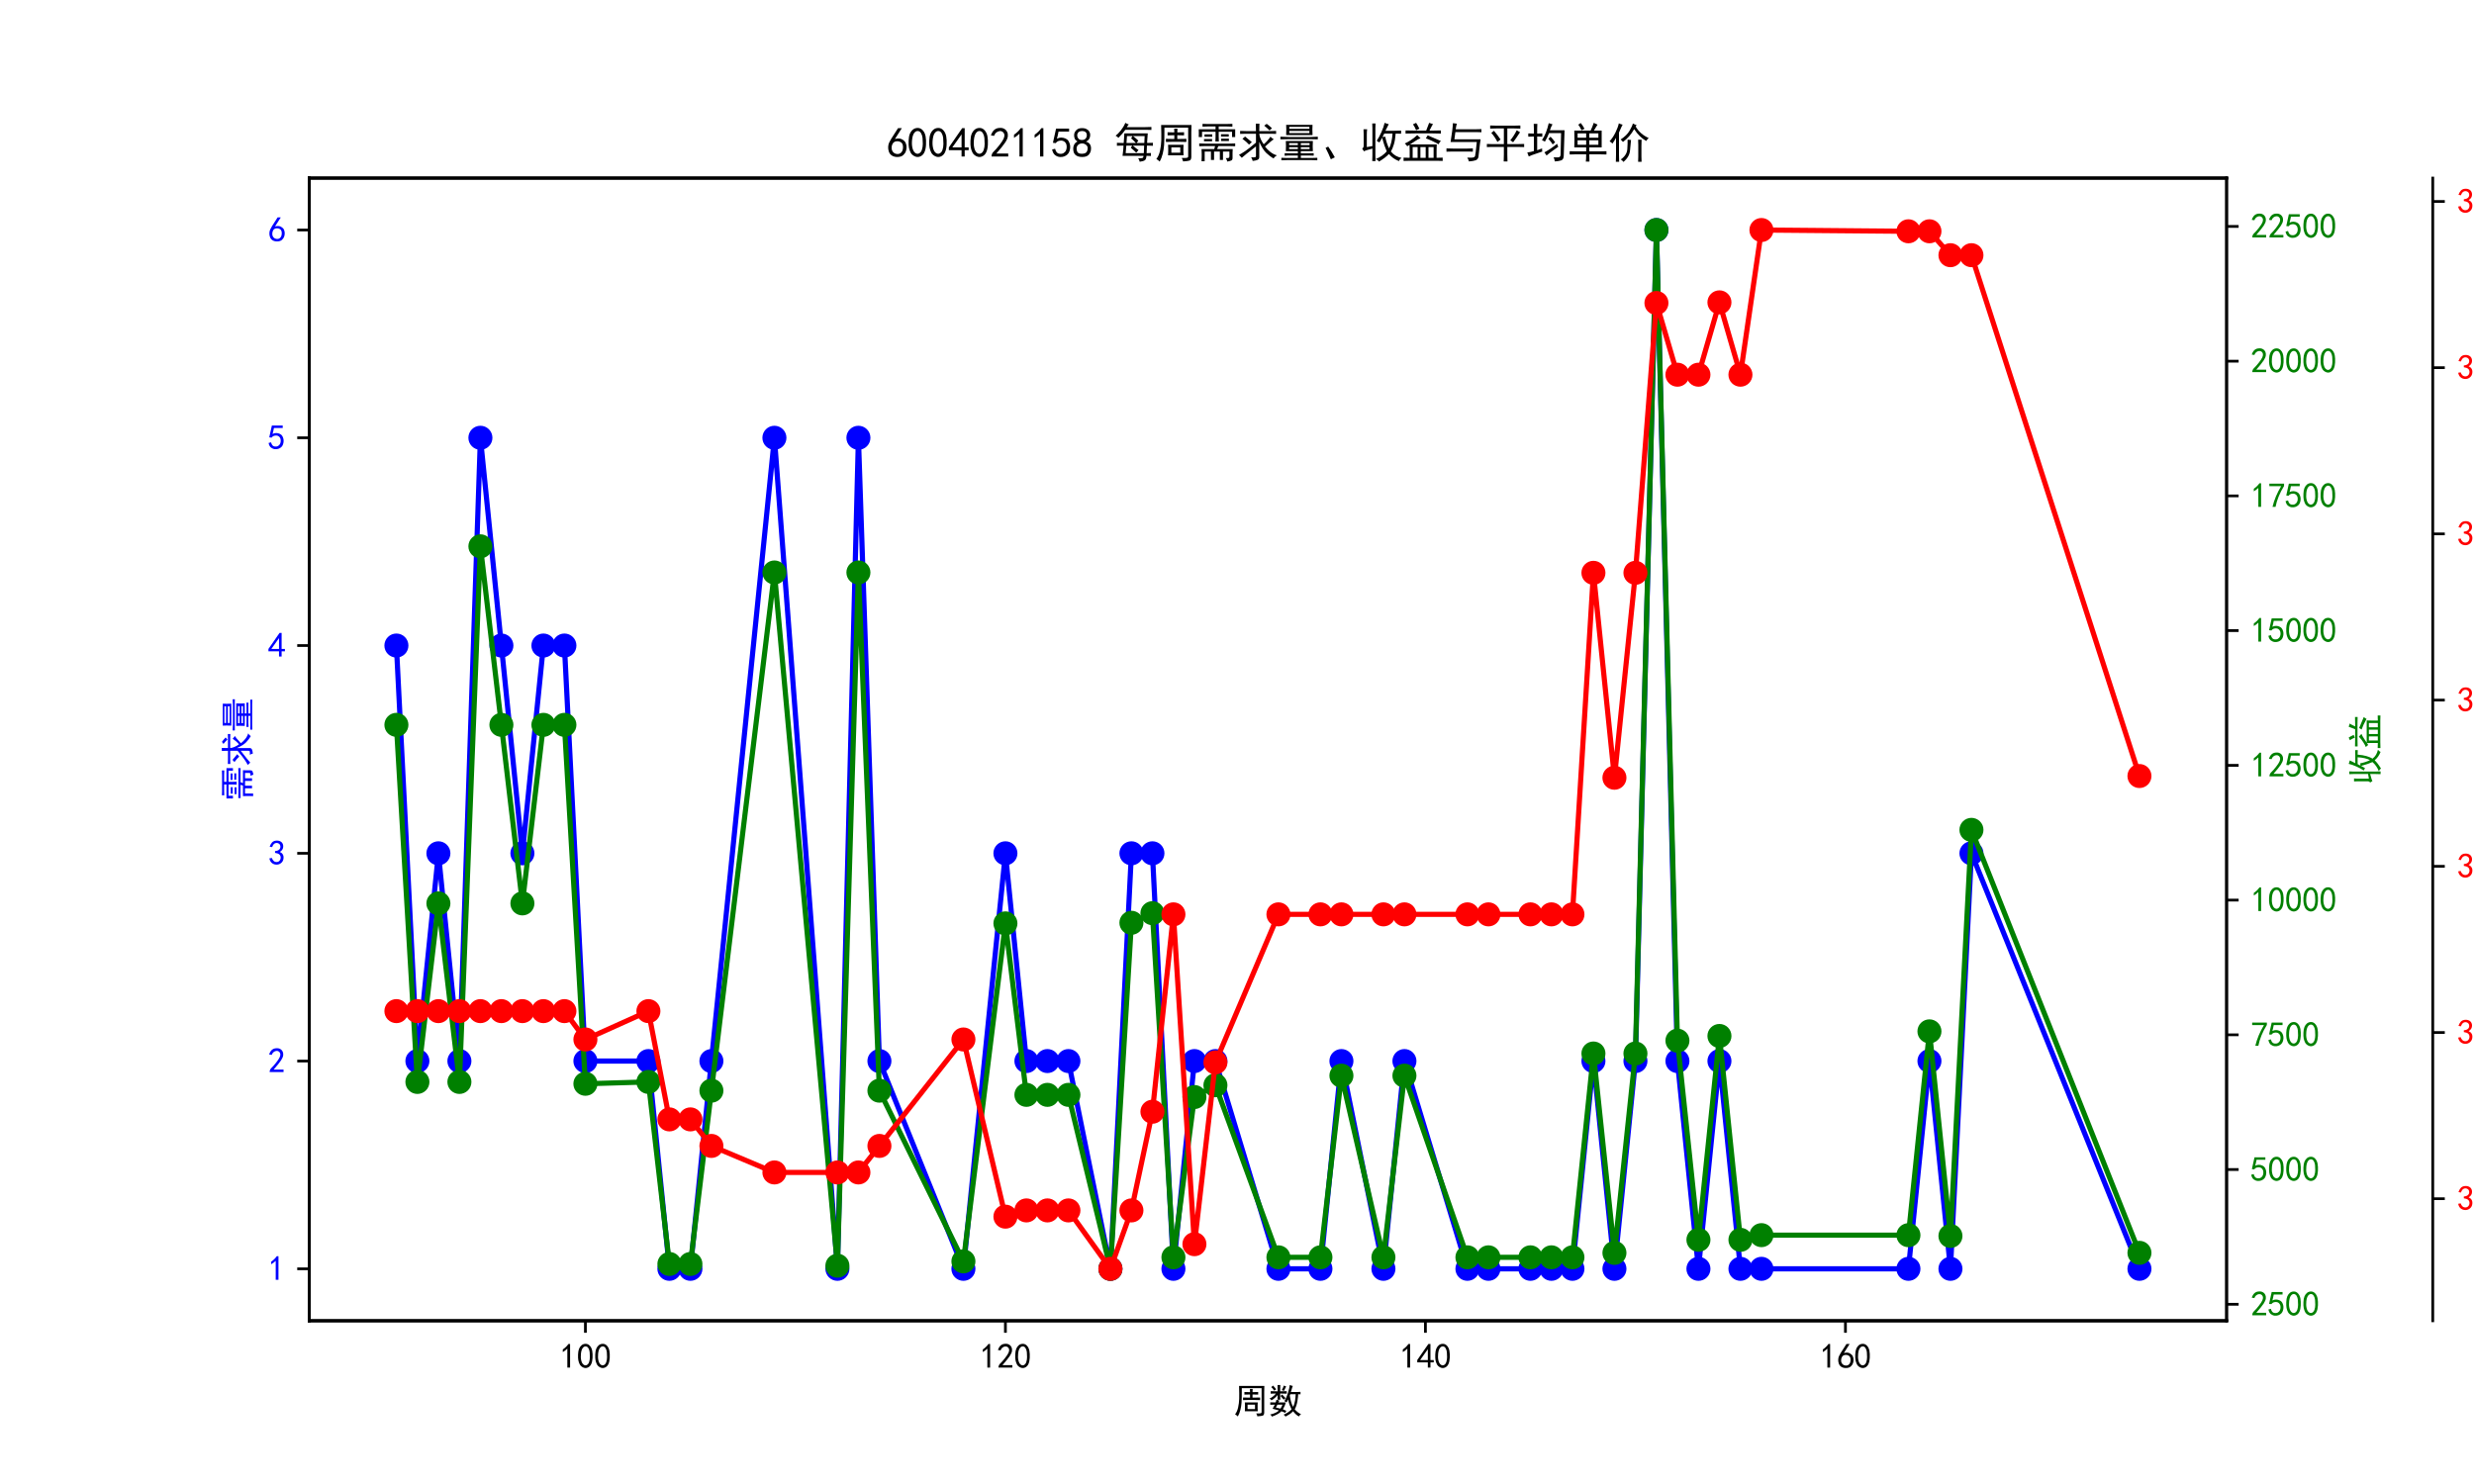 <?xml version="1.0" encoding="utf-8" standalone="no"?>
<!DOCTYPE svg PUBLIC "-//W3C//DTD SVG 1.1//EN"
  "http://www.w3.org/Graphics/SVG/1.1/DTD/svg11.dtd">
<svg xmlns:xlink="http://www.w3.org/1999/xlink" width="720pt" height="432pt" viewBox="0 0 720 432" xmlns="http://www.w3.org/2000/svg" version="1.1">
 <defs>
  <style type="text/css">*{stroke-linejoin: round; stroke-linecap: butt}</style>
 </defs>
 <g id="figure_1">
  <g id="patch_1">
   <path d="M 0 432 
L 720 432 
L 720 0 
L 0 0 
z
" style="fill: #ffffff"/>
  </g>
  <g id="axes_1">
   <g id="patch_2">
    <path d="M 90 384.48 
L 648 384.48 
L 648 51.84 
L 90 51.84 
z
" style="fill: #ffffff"/>
   </g>
   <g id="matplotlib.axis_1">
    <g id="xtick_1">
     <g id="line2d_1">
      <defs>
       <path id="ma3aac7c83b" d="M 0 0 
L 0 3.5 
" style="stroke: #000000; stroke-width: 0.8"/>
      </defs>
      <g>
       <use xlink:href="#ma3aac7c83b" x="170.369" y="384.48" style="stroke: #000000; stroke-width: 0.8"/>
      </g>
     </g>
     <g id="text_1">
      <!-- 100 -->
      <g transform="translate(162.869 398.355) scale(0.1 -0.1)">
       <defs>
        <path id="SimHei-31" d="M 1400 3600 
Q 1075 3275 575 2975 
L 575 3450 
Q 1200 3875 1600 4450 
L 1900 4450 
L 1900 150 
L 1400 150 
L 1400 3600 
z
" transform="scale(0.016)"/>
        <path id="SimHei-30" d="M 225 2537 
Q 250 3200 412 3587 
Q 575 3975 875 4225 
Q 1175 4475 1612 4475 
Q 2050 4475 2375 4112 
Q 2700 3750 2800 3200 
Q 2900 2650 2862 1937 
Q 2825 1225 2612 775 
Q 2400 325 1975 150 
Q 1550 -25 1125 187 
Q 700 400 525 750 
Q 350 1100 275 1487 
Q 200 1875 225 2537 
z
M 750 2687 
Q 675 2000 800 1462 
Q 925 925 1212 700 
Q 1500 475 1800 612 
Q 2100 750 2237 1162 
Q 2375 1575 2375 2062 
Q 2375 2550 2337 2950 
Q 2300 3350 2112 3675 
Q 1925 4000 1612 4012 
Q 1300 4025 1062 3700 
Q 825 3375 750 2687 
z
" transform="scale(0.016)"/>
       </defs>
       <use xlink:href="#SimHei-31"/>
       <use xlink:href="#SimHei-30" x="50"/>
       <use xlink:href="#SimHei-30" x="100"/>
      </g>
     </g>
    </g>
    <g id="xtick_2">
     <g id="line2d_2">
      <g>
       <use xlink:href="#ma3aac7c83b" x="292.604" y="384.48" style="stroke: #000000; stroke-width: 0.8"/>
      </g>
     </g>
     <g id="text_2">
      <!-- 120 -->
      <g transform="translate(285.104 398.355) scale(0.1 -0.1)">
       <defs>
        <path id="SimHei-32" d="M 300 250 
Q 325 625 650 925 
Q 975 1225 1475 1862 
Q 1975 2500 2125 2850 
Q 2275 3200 2237 3450 
Q 2200 3700 2000 3862 
Q 1800 4025 1537 4000 
Q 1275 3975 1037 3800 
Q 800 3625 675 3275 
L 200 3350 
Q 400 3925 712 4187 
Q 1025 4450 1450 4475 
Q 1700 4500 1900 4462 
Q 2100 4425 2312 4287 
Q 2525 4150 2662 3875 
Q 2800 3600 2762 3212 
Q 2725 2825 2375 2287 
Q 2025 1750 1025 600 
L 2825 600 
L 2825 150 
L 300 150 
L 300 250 
z
" transform="scale(0.016)"/>
       </defs>
       <use xlink:href="#SimHei-31"/>
       <use xlink:href="#SimHei-32" x="50"/>
       <use xlink:href="#SimHei-30" x="100"/>
      </g>
     </g>
    </g>
    <g id="xtick_3">
     <g id="line2d_3">
      <g>
       <use xlink:href="#ma3aac7c83b" x="414.838" y="384.48" style="stroke: #000000; stroke-width: 0.8"/>
      </g>
     </g>
     <g id="text_3">
      <!-- 140 -->
      <g transform="translate(407.338 398.355) scale(0.1 -0.1)">
       <defs>
        <path id="SimHei-34" d="M 2000 1100 
L 75 1100 
L 75 1525 
L 2100 4450 
L 2475 4450 
L 2475 1525 
L 3075 1525 
L 3075 1100 
L 2475 1100 
L 2475 150 
L 2000 150 
L 2000 1100 
z
M 2000 1525 
L 2000 3500 
L 600 1525 
L 2000 1525 
z
" transform="scale(0.016)"/>
       </defs>
       <use xlink:href="#SimHei-31"/>
       <use xlink:href="#SimHei-34" x="50"/>
       <use xlink:href="#SimHei-30" x="100"/>
      </g>
     </g>
    </g>
    <g id="xtick_4">
     <g id="line2d_4">
      <g>
       <use xlink:href="#ma3aac7c83b" x="537.072" y="384.48" style="stroke: #000000; stroke-width: 0.8"/>
      </g>
     </g>
     <g id="text_4">
      <!-- 160 -->
      <g transform="translate(529.572 398.355) scale(0.1 -0.1)">
       <defs>
        <path id="SimHei-36" d="M 250 1612 
Q 275 1975 387 2225 
Q 500 2475 725 2850 
L 1750 4450 
L 2325 4450 
L 1275 2800 
Q 1950 2975 2350 2750 
Q 2750 2525 2887 2237 
Q 3025 1950 3037 1612 
Q 3050 1275 2937 950 
Q 2825 625 2537 362 
Q 2250 100 1737 75 
Q 1225 50 862 262 
Q 500 475 362 862 
Q 225 1250 250 1612 
z
M 1025 787 
Q 1250 550 1625 525 
Q 2000 500 2250 775 
Q 2500 1050 2500 1575 
Q 2500 2100 2187 2300 
Q 1875 2500 1487 2450 
Q 1100 2400 925 2075 
Q 750 1750 775 1387 
Q 800 1025 1025 787 
z
" transform="scale(0.016)"/>
       </defs>
       <use xlink:href="#SimHei-31"/>
       <use xlink:href="#SimHei-36" x="50"/>
       <use xlink:href="#SimHei-30" x="100"/>
      </g>
     </g>
    </g>
    <g id="text_5">
     <!-- 周数 -->
     <g transform="translate(359 411.339) scale(0.1 -0.1)">
      <defs>
       <path id="SimHei-5468" d="M 5600 4925 
Q 5575 4400 5575 3800 
L 5575 50 
Q 5550 -375 5325 -462 
Q 5100 -550 4325 -600 
Q 4300 -400 4125 -75 
Q 4800 -100 4962 -37 
Q 5125 25 5100 225 
L 5100 4525 
L 1500 4525 
Q 1500 2575 1450 1887 
Q 1400 1200 1237 550 
Q 1075 -100 775 -625 
Q 625 -450 275 -225 
Q 650 225 825 1000 
Q 1000 1775 1025 2587 
Q 1050 3400 1000 4925 
L 5600 4925 
z
M 2050 325 
Q 2075 625 2075 950 
L 2075 1400 
Q 2075 1625 2050 1925 
L 4400 1925 
Q 4375 1725 4375 1450 
L 4375 875 
Q 4375 600 4400 325 
L 2050 325 
z
M 3000 3800 
Q 3000 4150 2975 4375 
L 3475 4375 
Q 3450 4075 3450 3800 
Q 4100 3800 4475 3825 
L 4475 3350 
Q 4125 3375 3450 3375 
L 3450 2800 
Q 4200 2800 4825 2825 
L 4825 2350 
Q 4175 2375 3725 2375 
L 2750 2375 
Q 2325 2375 1725 2350 
L 1725 2825 
Q 2325 2800 3000 2800 
L 3000 3375 
Q 2500 3375 1975 3350 
L 1975 3825 
Q 2475 3800 3000 3800 
z
M 3900 725 
L 3900 1525 
L 2550 1525 
L 2550 725 
L 3900 725 
z
" transform="scale(0.016)"/>
       <path id="SimHei-6570" d="M 4525 4925 
Q 4475 4800 4400 4587 
Q 4325 4375 4175 3825 
L 5325 3825 
Q 5575 3825 5925 3850 
L 5925 3400 
Q 5650 3425 5500 3425 
Q 5500 3025 5362 2162 
Q 5225 1300 4875 675 
Q 5125 375 5437 137 
Q 5750 -100 6025 -200 
Q 5725 -425 5625 -625 
Q 5325 -450 5075 -225 
Q 4825 0 4575 325 
Q 4300 25 3987 -187 
Q 3675 -400 3200 -650 
Q 3075 -425 2850 -300 
Q 3225 -150 3650 125 
Q 4075 400 4300 675 
Q 4125 1025 3962 1425 
Q 3800 1825 3675 2475 
Q 3600 2275 3425 1950 
Q 3250 2050 3000 2150 
Q 3400 2850 3650 3675 
Q 3900 4500 3975 5100 
Q 4275 4975 4525 4925 
z
M 2100 2250 
Q 2000 2150 1875 1925 
L 3250 1925 
Q 3100 1300 2725 675 
Q 3125 525 3350 400 
Q 3225 225 3125 25 
Q 2900 175 2450 325 
Q 1950 -225 725 -650 
Q 600 -375 400 -275 
Q 1575 0 2000 475 
Q 1300 650 850 775 
Q 1000 1000 1250 1525 
Q 1000 1525 425 1500 
L 425 1950 
Q 900 1925 1400 1925 
Q 1500 2150 1550 2425 
Q 1825 2325 2100 2250 
z
M 1775 3950 
Q 1775 4550 1750 5100 
L 2250 5100 
Q 2225 4575 2225 3950 
Q 3075 3950 3425 3975 
L 3425 3525 
Q 3075 3550 2225 3550 
Q 2225 2825 2250 2425 
L 1750 2425 
Q 1775 2775 1775 3300 
Q 1650 3100 1300 2787 
Q 950 2475 650 2300 
Q 525 2525 275 2625 
Q 500 2700 875 2975 
Q 1250 3250 1450 3550 
Q 950 3550 500 3525 
L 500 3975 
Q 925 3950 1775 3950 
z
M 3975 3175 
Q 4200 1700 4600 1125 
Q 4850 1700 4937 2287 
Q 5025 2875 5050 3425 
L 4075 3425 
L 3975 3175 
z
M 1450 1000 
Q 1750 925 2275 800 
Q 2475 1050 2650 1525 
L 1725 1525 
Q 1600 1275 1450 1000 
z
M 3325 4825 
Q 3200 4625 3125 4450 
Q 3050 4275 2925 4025 
Q 2725 4125 2525 4175 
Q 2725 4500 2900 5000 
Q 3150 4875 3325 4825 
z
M 2575 3375 
Q 2900 3050 3200 2725 
Q 3050 2600 2875 2425 
Q 2525 2850 2300 3100 
Q 2450 3225 2575 3375 
z
M 925 5000 
Q 1275 4650 1500 4300 
L 1125 4075 
Q 950 4425 600 4725 
Q 825 4875 925 5000 
z
" transform="scale(0.016)"/>
      </defs>
      <use xlink:href="#SimHei-5468"/>
      <use xlink:href="#SimHei-6570" x="100"/>
     </g>
    </g>
   </g>
   <g id="matplotlib.axis_2">
    <g id="ytick_1">
     <g id="line2d_5">
      <defs>
       <path id="m14607eadb2" d="M 0 0 
L -3.5 0 
" style="stroke: #000000; stroke-width: 0.8"/>
      </defs>
      <g>
       <use xlink:href="#m14607eadb2" x="90" y="369.36" style="stroke: #000000; stroke-width: 0.8"/>
      </g>
     </g>
     <g id="text_6">
      <!-- 1 -->
      <g style="fill: #0000ff" transform="translate(78 372.798) scale(0.1 -0.1)">
       <use xlink:href="#SimHei-31"/>
      </g>
     </g>
    </g>
    <g id="ytick_2">
     <g id="line2d_6">
      <g>
       <use xlink:href="#m14607eadb2" x="90" y="308.88" style="stroke: #000000; stroke-width: 0.8"/>
      </g>
     </g>
     <g id="text_7">
      <!-- 2 -->
      <g style="fill: #0000ff" transform="translate(78 312.317) scale(0.1 -0.1)">
       <use xlink:href="#SimHei-32"/>
      </g>
     </g>
    </g>
    <g id="ytick_3">
     <g id="line2d_7">
      <g>
       <use xlink:href="#m14607eadb2" x="90" y="248.4" style="stroke: #000000; stroke-width: 0.8"/>
      </g>
     </g>
     <g id="text_8">
      <!-- 3 -->
      <g style="fill: #0000ff" transform="translate(78 251.838) scale(0.1 -0.1)">
       <defs>
        <path id="SimHei-33" d="M 250 1225 
L 700 1300 
Q 800 975 1025 762 
Q 1250 550 1587 562 
Q 1925 575 2125 837 
Q 2325 1100 2300 1437 
Q 2275 1775 2037 1962 
Q 1800 2150 1275 2225 
L 1275 2550 
Q 1800 2600 2037 2825 
Q 2275 3050 2250 3412 
Q 2225 3775 1925 3937 
Q 1625 4100 1287 3975 
Q 950 3850 750 3275 
L 300 3350 
Q 450 3800 712 4100 
Q 975 4400 1425 4450 
Q 1875 4500 2212 4337 
Q 2550 4175 2687 3837 
Q 2825 3500 2725 3100 
Q 2625 2700 2150 2400 
Q 2500 2250 2687 1950 
Q 2875 1650 2812 1162 
Q 2750 675 2375 375 
Q 2000 75 1525 87 
Q 1050 100 700 387 
Q 350 675 250 1225 
z
" transform="scale(0.016)"/>
       </defs>
       <use xlink:href="#SimHei-33"/>
      </g>
     </g>
    </g>
    <g id="ytick_4">
     <g id="line2d_8">
      <g>
       <use xlink:href="#m14607eadb2" x="90" y="187.92" style="stroke: #000000; stroke-width: 0.8"/>
      </g>
     </g>
     <g id="text_9">
      <!-- 4 -->
      <g style="fill: #0000ff" transform="translate(78 191.357) scale(0.1 -0.1)">
       <use xlink:href="#SimHei-34"/>
      </g>
     </g>
    </g>
    <g id="ytick_5">
     <g id="line2d_9">
      <g>
       <use xlink:href="#m14607eadb2" x="90" y="127.44" style="stroke: #000000; stroke-width: 0.8"/>
      </g>
     </g>
     <g id="text_10">
      <!-- 5 -->
      <g style="fill: #0000ff" transform="translate(78 130.877) scale(0.1 -0.1)">
       <defs>
        <path id="SimHei-35" d="M 550 1325 
Q 725 650 1150 575 
Q 1575 500 1837 662 
Q 2100 825 2212 1087 
Q 2325 1350 2312 1675 
Q 2300 2000 2137 2225 
Q 1975 2450 1725 2525 
Q 1475 2600 1162 2525 
Q 850 2450 650 2175 
L 225 2225 
Q 275 2375 700 4375 
L 2675 4375 
L 2675 3925 
L 1075 3925 
Q 950 3250 825 2850 
Q 1200 3025 1525 3012 
Q 1850 3000 2150 2862 
Q 2450 2725 2587 2487 
Q 2725 2250 2787 2012 
Q 2850 1775 2837 1500 
Q 2825 1225 2725 937 
Q 2625 650 2425 462 
Q 2225 275 1937 162 
Q 1650 50 1275 75 
Q 900 100 562 350 
Q 225 600 100 1200 
L 550 1325 
z
" transform="scale(0.016)"/>
       </defs>
       <use xlink:href="#SimHei-35"/>
      </g>
     </g>
    </g>
    <g id="ytick_6">
     <g id="line2d_10">
      <g>
       <use xlink:href="#m14607eadb2" x="90" y="66.96" style="stroke: #000000; stroke-width: 0.8"/>
      </g>
     </g>
     <g id="text_11">
      <!-- 6 -->
      <g style="fill: #0000ff" transform="translate(78 70.397) scale(0.1 -0.1)">
       <use xlink:href="#SimHei-36"/>
      </g>
     </g>
    </g>
    <g id="text_12">
     <!-- 需求量 -->
     <g style="fill: #0000ff" transform="translate(72.75 233.16) rotate(-90) scale(0.1 -0.1)">
      <defs>
       <path id="SimHei-9700" d="M 5150 2100 
Q 5500 2100 5975 2125 
L 5975 1700 
Q 5500 1725 5150 1725 
L 3425 1725 
Q 3300 1500 3250 1275 
L 5600 1275 
Q 5575 950 5575 700 
L 5575 -50 
Q 5575 -350 5425 -437 
Q 5275 -525 4775 -625 
Q 4750 -400 4550 -100 
Q 4950 -100 5025 -50 
Q 5100 0 5100 200 
L 5100 900 
L 4125 900 
L 4125 -375 
L 3650 -375 
L 3650 900 
L 2775 900 
L 2775 -375 
L 2300 -375 
L 2300 900 
L 1350 900 
L 1350 -575 
L 875 -575 
Q 900 -225 900 175 
L 900 575 
Q 900 900 875 1275 
L 2800 1275 
Q 2875 1500 2925 1725 
L 1350 1725 
Q 925 1725 525 1700 
L 525 2125 
Q 900 2100 1325 2100 
L 5150 2100 
z
M 4700 5075 
Q 5075 5075 5550 5100 
L 5550 4675 
Q 5075 4700 4700 4700 
L 3475 4700 
L 3475 4275 
L 5975 4275 
L 5975 3100 
L 5500 3100 
L 5500 3900 
L 3475 3900 
L 3475 3200 
Q 3475 2775 3500 2425 
L 2975 2425 
Q 3000 2750 3000 3175 
L 3000 3900 
L 950 3900 
L 950 3100 
L 450 3100 
Q 450 3375 462 3650 
Q 475 3925 450 4275 
L 3000 4275 
L 3000 4700 
L 1775 4700 
Q 1400 4700 1025 4675 
L 1025 5100 
Q 1400 5075 1750 5075 
L 4700 5075 
z
M 2475 2450 
L 1250 2450 
L 1250 2800 
L 2475 2800 
L 2475 2450 
z
M 2500 3150 
L 1325 3150 
L 1325 3500 
L 2500 3500 
L 2500 3150 
z
M 5000 3175 
L 3825 3175 
L 3825 3525 
L 5000 3525 
L 5000 3175 
z
M 5025 2500 
L 3850 2500 
L 3850 2850 
L 5025 2850 
L 5025 2500 
z
" transform="scale(0.016)"/>
       <path id="SimHei-6c42" d="M 475 4025 
Q 875 4000 1325 4000 
L 2875 4000 
Q 2875 4725 2850 5125 
L 3400 5125 
Q 3375 4725 3375 4000 
L 5150 4000 
Q 5500 4000 5925 4025 
L 5925 3575 
Q 5475 3600 5150 3600 
L 3375 3600 
Q 3400 3200 3612 2750 
Q 3825 2300 4050 2000 
Q 4600 2450 5075 3150 
Q 5250 2950 5575 2750 
Q 5275 2600 4250 1650 
Q 4575 1225 5037 850 
Q 5500 475 6050 325 
Q 5700 125 5550 -150 
Q 5000 150 4437 687 
Q 3875 1225 3375 2375 
L 3375 150 
Q 3400 -225 3137 -350 
Q 2875 -475 2375 -525 
Q 2325 -275 2150 25 
Q 2575 0 2737 37 
Q 2900 75 2875 300 
L 2875 1675 
Q 1875 900 1437 550 
Q 1000 200 725 -50 
Q 500 200 300 400 
Q 650 575 1200 937 
Q 1750 1300 2875 2250 
L 2875 3600 
L 1325 3600 
Q 875 3600 475 3575 
L 475 4025 
z
M 1225 3175 
Q 1775 2725 2250 2325 
L 1825 1950 
Q 1450 2375 825 2825 
L 1225 3175 
z
M 4500 5100 
Q 4900 4825 5300 4425 
Q 5125 4300 4925 4100 
Q 4650 4400 4125 4825 
Q 4275 4950 4500 5100 
z
" transform="scale(0.016)"/>
       <path id="SimHei-91cf" d="M 5250 2500 
Q 5225 2200 5225 1700 
Q 5225 1225 5250 950 
L 3425 950 
L 3425 625 
L 4575 625 
Q 5000 625 5375 650 
L 5375 275 
Q 5025 300 4575 300 
L 3425 300 
L 3425 -75 
L 5125 -75 
Q 5525 -75 5925 -50 
L 5925 -425 
Q 5525 -400 5125 -400 
L 1275 -400 
Q 900 -400 475 -425 
L 475 -50 
Q 925 -50 1275 -75 
L 2975 -75 
L 2975 300 
L 1725 300 
Q 1350 300 975 250 
L 975 650 
Q 1375 625 1725 625 
L 2975 625 
L 2975 950 
L 1150 950 
Q 1175 1375 1175 1775 
Q 1175 2175 1150 2500 
L 5250 2500 
z
M 5200 4950 
Q 5175 4575 5175 4250 
Q 5175 3925 5200 3400 
L 1200 3400 
Q 1225 3925 1225 4250 
Q 1225 4575 1200 4950 
L 5200 4950 
z
M 4900 3100 
Q 5500 3125 6000 3150 
L 6000 2750 
Q 5500 2775 4925 2775 
L 1650 2775 
Q 975 2775 325 2750 
L 325 3150 
Q 975 3125 1650 3100 
L 4900 3100 
z
M 4725 3700 
L 4725 4025 
L 1675 4025 
L 1675 3700 
L 4725 3700 
z
M 4725 4350 
L 4725 4650 
L 1675 4650 
L 1675 4350 
L 4725 4350 
z
M 4750 1875 
L 4750 2175 
L 3425 2175 
L 3425 1875 
L 4750 1875 
z
M 2975 1875 
L 2975 2175 
L 1650 2175 
L 1650 1875 
L 2975 1875 
z
M 2975 1275 
L 2975 1550 
L 1650 1550 
L 1650 1275 
L 2975 1275 
z
M 4750 1275 
L 4750 1550 
L 3425 1550 
L 3425 1275 
L 4750 1275 
z
" transform="scale(0.016)"/>
      </defs>
      <use xlink:href="#SimHei-9700"/>
      <use xlink:href="#SimHei-6c42" x="100"/>
      <use xlink:href="#SimHei-91cf" x="200"/>
     </g>
    </g>
   </g>
   <g id="line2d_11">
    <path d="M 115.364 187.92 
L 121.475 308.88 
L 127.587 248.4 
L 133.699 308.88 
L 139.811 127.44 
L 145.922 187.92 
L 152.034 248.4 
L 158.146 187.92 
L 164.257 187.92 
L 170.369 308.88 
L 188.704 308.88 
L 194.816 369.36 
L 200.928 369.36 
L 207.039 308.88 
L 225.375 127.44 
L 243.71 369.36 
L 249.821 127.44 
L 255.933 308.88 
L 280.38 369.36 
L 292.604 248.4 
L 298.715 308.88 
L 304.827 308.88 
L 310.939 308.88 
L 323.162 369.36 
L 329.274 248.4 
L 335.386 248.4 
L 341.497 369.36 
L 347.609 308.88 
L 353.721 308.88 
L 372.056 369.36 
L 384.279 369.36 
L 390.391 308.88 
L 402.614 369.36 
L 408.726 308.88 
L 427.061 369.36 
L 433.173 369.36 
L 445.396 369.36 
L 451.508 369.36 
L 457.62 369.36 
L 463.732 308.88 
L 469.843 369.36 
L 475.955 308.88 
L 482.067 66.96 
L 488.179 308.88 
L 494.29 369.36 
L 500.402 308.88 
L 506.514 369.36 
L 512.625 369.36 
L 555.407 369.36 
L 561.519 308.88 
L 567.631 369.36 
L 573.743 248.4 
L 622.636 369.36 
" clip-path="url(#pfccc6f0c84)" style="fill: none; stroke: #0000ff; stroke-width: 1.5; stroke-linecap: square"/>
    <defs>
     <path id="m20b1f477d4" d="M 0 3 
C 0.796 3 1.559 2.684 2.121 2.121 
C 2.684 1.559 3 0.796 3 0 
C 3 -0.796 2.684 -1.559 2.121 -2.121 
C 1.559 -2.684 0.796 -3 0 -3 
C -0.796 -3 -1.559 -2.684 -2.121 -2.121 
C -2.684 -1.559 -3 -0.796 -3 0 
C -3 0.796 -2.684 1.559 -2.121 2.121 
C -1.559 2.684 -0.796 3 0 3 
z
" style="stroke: #0000ff"/>
    </defs>
    <g clip-path="url(#pfccc6f0c84)">
     <use xlink:href="#m20b1f477d4" x="115.364" y="187.92" style="fill: #0000ff; stroke: #0000ff"/>
     <use xlink:href="#m20b1f477d4" x="121.475" y="308.88" style="fill: #0000ff; stroke: #0000ff"/>
     <use xlink:href="#m20b1f477d4" x="127.587" y="248.4" style="fill: #0000ff; stroke: #0000ff"/>
     <use xlink:href="#m20b1f477d4" x="133.699" y="308.88" style="fill: #0000ff; stroke: #0000ff"/>
     <use xlink:href="#m20b1f477d4" x="139.811" y="127.44" style="fill: #0000ff; stroke: #0000ff"/>
     <use xlink:href="#m20b1f477d4" x="145.922" y="187.92" style="fill: #0000ff; stroke: #0000ff"/>
     <use xlink:href="#m20b1f477d4" x="152.034" y="248.4" style="fill: #0000ff; stroke: #0000ff"/>
     <use xlink:href="#m20b1f477d4" x="158.146" y="187.92" style="fill: #0000ff; stroke: #0000ff"/>
     <use xlink:href="#m20b1f477d4" x="164.257" y="187.92" style="fill: #0000ff; stroke: #0000ff"/>
     <use xlink:href="#m20b1f477d4" x="170.369" y="308.88" style="fill: #0000ff; stroke: #0000ff"/>
     <use xlink:href="#m20b1f477d4" x="188.704" y="308.88" style="fill: #0000ff; stroke: #0000ff"/>
     <use xlink:href="#m20b1f477d4" x="194.816" y="369.36" style="fill: #0000ff; stroke: #0000ff"/>
     <use xlink:href="#m20b1f477d4" x="200.928" y="369.36" style="fill: #0000ff; stroke: #0000ff"/>
     <use xlink:href="#m20b1f477d4" x="207.039" y="308.88" style="fill: #0000ff; stroke: #0000ff"/>
     <use xlink:href="#m20b1f477d4" x="225.375" y="127.44" style="fill: #0000ff; stroke: #0000ff"/>
     <use xlink:href="#m20b1f477d4" x="243.71" y="369.36" style="fill: #0000ff; stroke: #0000ff"/>
     <use xlink:href="#m20b1f477d4" x="249.821" y="127.44" style="fill: #0000ff; stroke: #0000ff"/>
     <use xlink:href="#m20b1f477d4" x="255.933" y="308.88" style="fill: #0000ff; stroke: #0000ff"/>
     <use xlink:href="#m20b1f477d4" x="280.38" y="369.36" style="fill: #0000ff; stroke: #0000ff"/>
     <use xlink:href="#m20b1f477d4" x="292.604" y="248.4" style="fill: #0000ff; stroke: #0000ff"/>
     <use xlink:href="#m20b1f477d4" x="298.715" y="308.88" style="fill: #0000ff; stroke: #0000ff"/>
     <use xlink:href="#m20b1f477d4" x="304.827" y="308.88" style="fill: #0000ff; stroke: #0000ff"/>
     <use xlink:href="#m20b1f477d4" x="310.939" y="308.88" style="fill: #0000ff; stroke: #0000ff"/>
     <use xlink:href="#m20b1f477d4" x="323.162" y="369.36" style="fill: #0000ff; stroke: #0000ff"/>
     <use xlink:href="#m20b1f477d4" x="329.274" y="248.4" style="fill: #0000ff; stroke: #0000ff"/>
     <use xlink:href="#m20b1f477d4" x="335.386" y="248.4" style="fill: #0000ff; stroke: #0000ff"/>
     <use xlink:href="#m20b1f477d4" x="341.497" y="369.36" style="fill: #0000ff; stroke: #0000ff"/>
     <use xlink:href="#m20b1f477d4" x="347.609" y="308.88" style="fill: #0000ff; stroke: #0000ff"/>
     <use xlink:href="#m20b1f477d4" x="353.721" y="308.88" style="fill: #0000ff; stroke: #0000ff"/>
     <use xlink:href="#m20b1f477d4" x="372.056" y="369.36" style="fill: #0000ff; stroke: #0000ff"/>
     <use xlink:href="#m20b1f477d4" x="384.279" y="369.36" style="fill: #0000ff; stroke: #0000ff"/>
     <use xlink:href="#m20b1f477d4" x="390.391" y="308.88" style="fill: #0000ff; stroke: #0000ff"/>
     <use xlink:href="#m20b1f477d4" x="402.614" y="369.36" style="fill: #0000ff; stroke: #0000ff"/>
     <use xlink:href="#m20b1f477d4" x="408.726" y="308.88" style="fill: #0000ff; stroke: #0000ff"/>
     <use xlink:href="#m20b1f477d4" x="427.061" y="369.36" style="fill: #0000ff; stroke: #0000ff"/>
     <use xlink:href="#m20b1f477d4" x="433.173" y="369.36" style="fill: #0000ff; stroke: #0000ff"/>
     <use xlink:href="#m20b1f477d4" x="445.396" y="369.36" style="fill: #0000ff; stroke: #0000ff"/>
     <use xlink:href="#m20b1f477d4" x="451.508" y="369.36" style="fill: #0000ff; stroke: #0000ff"/>
     <use xlink:href="#m20b1f477d4" x="457.62" y="369.36" style="fill: #0000ff; stroke: #0000ff"/>
     <use xlink:href="#m20b1f477d4" x="463.732" y="308.88" style="fill: #0000ff; stroke: #0000ff"/>
     <use xlink:href="#m20b1f477d4" x="469.843" y="369.36" style="fill: #0000ff; stroke: #0000ff"/>
     <use xlink:href="#m20b1f477d4" x="475.955" y="308.88" style="fill: #0000ff; stroke: #0000ff"/>
     <use xlink:href="#m20b1f477d4" x="482.067" y="66.96" style="fill: #0000ff; stroke: #0000ff"/>
     <use xlink:href="#m20b1f477d4" x="488.179" y="308.88" style="fill: #0000ff; stroke: #0000ff"/>
     <use xlink:href="#m20b1f477d4" x="494.29" y="369.36" style="fill: #0000ff; stroke: #0000ff"/>
     <use xlink:href="#m20b1f477d4" x="500.402" y="308.88" style="fill: #0000ff; stroke: #0000ff"/>
     <use xlink:href="#m20b1f477d4" x="506.514" y="369.36" style="fill: #0000ff; stroke: #0000ff"/>
     <use xlink:href="#m20b1f477d4" x="512.625" y="369.36" style="fill: #0000ff; stroke: #0000ff"/>
     <use xlink:href="#m20b1f477d4" x="555.407" y="369.36" style="fill: #0000ff; stroke: #0000ff"/>
     <use xlink:href="#m20b1f477d4" x="561.519" y="308.88" style="fill: #0000ff; stroke: #0000ff"/>
     <use xlink:href="#m20b1f477d4" x="567.631" y="369.36" style="fill: #0000ff; stroke: #0000ff"/>
     <use xlink:href="#m20b1f477d4" x="573.743" y="248.4" style="fill: #0000ff; stroke: #0000ff"/>
     <use xlink:href="#m20b1f477d4" x="622.636" y="369.36" style="fill: #0000ff; stroke: #0000ff"/>
    </g>
   </g>
   <g id="patch_3">
    <path d="M 90 384.48 
L 90 51.84 
" style="fill: none; stroke: #000000; stroke-width: 0.8; stroke-linejoin: miter; stroke-linecap: square"/>
   </g>
   <g id="patch_4">
    <path d="M 648 384.48 
L 648 51.84 
" style="fill: none; stroke: #000000; stroke-width: 0.8; stroke-linejoin: miter; stroke-linecap: square"/>
   </g>
   <g id="patch_5">
    <path d="M 90 384.48 
L 648 384.48 
" style="fill: none; stroke: #000000; stroke-width: 0.8; stroke-linejoin: miter; stroke-linecap: square"/>
   </g>
   <g id="patch_6">
    <path d="M 90 51.84 
L 648 51.84 
" style="fill: none; stroke: #000000; stroke-width: 0.8; stroke-linejoin: miter; stroke-linecap: square"/>
   </g>
  </g>
  <g id="axes_2">
   <g id="matplotlib.axis_3">
    <g id="ytick_7">
     <g id="line2d_12">
      <defs>
       <path id="m33fdd0ff64" d="M 0 0 
L 3.5 0 
" style="stroke: #000000; stroke-width: 0.8"/>
      </defs>
      <g>
       <use xlink:href="#m33fdd0ff64" x="648" y="379.68" style="stroke: #000000; stroke-width: 0.8"/>
      </g>
     </g>
     <g id="text_13">
      <!-- 2500 -->
      <g style="fill: #008000" transform="translate(655 383.117) scale(0.1 -0.1)">
       <use xlink:href="#SimHei-32"/>
       <use xlink:href="#SimHei-35" x="50"/>
       <use xlink:href="#SimHei-30" x="100"/>
       <use xlink:href="#SimHei-30" x="150"/>
      </g>
     </g>
    </g>
    <g id="ytick_8">
     <g id="line2d_13">
      <g>
       <use xlink:href="#m33fdd0ff64" x="648" y="340.46" style="stroke: #000000; stroke-width: 0.8"/>
      </g>
     </g>
     <g id="text_14">
      <!-- 5000 -->
      <g style="fill: #008000" transform="translate(655 343.897) scale(0.1 -0.1)">
       <use xlink:href="#SimHei-35"/>
       <use xlink:href="#SimHei-30" x="50"/>
       <use xlink:href="#SimHei-30" x="100"/>
       <use xlink:href="#SimHei-30" x="150"/>
      </g>
     </g>
    </g>
    <g id="ytick_9">
     <g id="line2d_14">
      <g>
       <use xlink:href="#m33fdd0ff64" x="648" y="301.239" style="stroke: #000000; stroke-width: 0.8"/>
      </g>
     </g>
     <g id="text_15">
      <!-- 7500 -->
      <g style="fill: #008000" transform="translate(655 304.677) scale(0.1 -0.1)">
       <defs>
        <path id="SimHei-37" d="M 850 150 
Q 1300 2050 2425 3925 
L 275 3925 
L 275 4375 
L 2950 4375 
L 2950 3950 
Q 1775 2050 1400 150 
L 850 150 
z
" transform="scale(0.016)"/>
       </defs>
       <use xlink:href="#SimHei-37"/>
       <use xlink:href="#SimHei-35" x="50"/>
       <use xlink:href="#SimHei-30" x="100"/>
       <use xlink:href="#SimHei-30" x="150"/>
      </g>
     </g>
    </g>
    <g id="ytick_10">
     <g id="line2d_15">
      <g>
       <use xlink:href="#m33fdd0ff64" x="648" y="262.019" style="stroke: #000000; stroke-width: 0.8"/>
      </g>
     </g>
     <g id="text_16">
      <!-- 10000 -->
      <g style="fill: #008000" transform="translate(655 265.456) scale(0.1 -0.1)">
       <use xlink:href="#SimHei-31"/>
       <use xlink:href="#SimHei-30" x="50"/>
       <use xlink:href="#SimHei-30" x="100"/>
       <use xlink:href="#SimHei-30" x="150"/>
       <use xlink:href="#SimHei-30" x="200"/>
      </g>
     </g>
    </g>
    <g id="ytick_11">
     <g id="line2d_16">
      <g>
       <use xlink:href="#m33fdd0ff64" x="648" y="222.798" style="stroke: #000000; stroke-width: 0.8"/>
      </g>
     </g>
     <g id="text_17">
      <!-- 12500 -->
      <g style="fill: #008000" transform="translate(655 226.236) scale(0.1 -0.1)">
       <use xlink:href="#SimHei-31"/>
       <use xlink:href="#SimHei-32" x="50"/>
       <use xlink:href="#SimHei-35" x="100"/>
       <use xlink:href="#SimHei-30" x="150"/>
       <use xlink:href="#SimHei-30" x="200"/>
      </g>
     </g>
    </g>
    <g id="ytick_12">
     <g id="line2d_17">
      <g>
       <use xlink:href="#m33fdd0ff64" x="648" y="183.578" style="stroke: #000000; stroke-width: 0.8"/>
      </g>
     </g>
     <g id="text_18">
      <!-- 15000 -->
      <g style="fill: #008000" transform="translate(655 187.015) scale(0.1 -0.1)">
       <use xlink:href="#SimHei-31"/>
       <use xlink:href="#SimHei-35" x="50"/>
       <use xlink:href="#SimHei-30" x="100"/>
       <use xlink:href="#SimHei-30" x="150"/>
       <use xlink:href="#SimHei-30" x="200"/>
      </g>
     </g>
    </g>
    <g id="ytick_13">
     <g id="line2d_18">
      <g>
       <use xlink:href="#m33fdd0ff64" x="648" y="144.357" style="stroke: #000000; stroke-width: 0.8"/>
      </g>
     </g>
     <g id="text_19">
      <!-- 17500 -->
      <g style="fill: #008000" transform="translate(655 147.795) scale(0.1 -0.1)">
       <use xlink:href="#SimHei-31"/>
       <use xlink:href="#SimHei-37" x="50"/>
       <use xlink:href="#SimHei-35" x="100"/>
       <use xlink:href="#SimHei-30" x="150"/>
       <use xlink:href="#SimHei-30" x="200"/>
      </g>
     </g>
    </g>
    <g id="ytick_14">
     <g id="line2d_19">
      <g>
       <use xlink:href="#m33fdd0ff64" x="648" y="105.137" style="stroke: #000000; stroke-width: 0.8"/>
      </g>
     </g>
     <g id="text_20">
      <!-- 20000 -->
      <g style="fill: #008000" transform="translate(655 108.574) scale(0.1 -0.1)">
       <use xlink:href="#SimHei-32"/>
       <use xlink:href="#SimHei-30" x="50"/>
       <use xlink:href="#SimHei-30" x="100"/>
       <use xlink:href="#SimHei-30" x="150"/>
       <use xlink:href="#SimHei-30" x="200"/>
      </g>
     </g>
    </g>
    <g id="ytick_15">
     <g id="line2d_20">
      <g>
       <use xlink:href="#m33fdd0ff64" x="648" y="65.916" style="stroke: #000000; stroke-width: 0.8"/>
      </g>
     </g>
     <g id="text_21">
      <!-- 22500 -->
      <g style="fill: #008000" transform="translate(655 69.354) scale(0.1 -0.1)">
       <use xlink:href="#SimHei-32"/>
       <use xlink:href="#SimHei-32" x="50"/>
       <use xlink:href="#SimHei-35" x="100"/>
       <use xlink:href="#SimHei-30" x="150"/>
       <use xlink:href="#SimHei-30" x="200"/>
      </g>
     </g>
    </g>
    <g id="text_22">
     <!-- 收益 -->
     <g style="fill: #008000" transform="translate(691.93 228.16) rotate(-90) scale(0.1 -0.1)">
      <defs>
       <path id="SimHei-6536" d="M 4250 5050 
Q 4125 4850 3750 4050 
L 5150 4050 
Q 5675 4050 6125 4075 
L 6125 3600 
Q 5675 3625 5300 3625 
Q 5225 2625 5025 1975 
Q 4825 1325 4575 900 
Q 4900 500 5287 275 
Q 5675 50 6200 -75 
Q 5900 -275 5800 -550 
Q 5300 -350 4950 -100 
Q 4600 150 4275 525 
Q 3800 0 2775 -625 
Q 2650 -425 2300 -225 
Q 3275 150 3950 925 
Q 3775 1325 3612 1787 
Q 3450 2250 3250 3000 
Q 2975 2450 2825 2275 
Q 2650 2400 2425 2525 
Q 2775 3025 3137 3837 
Q 3500 4650 3625 5250 
Q 3925 5125 4250 5050 
z
M 975 4275 
Q 925 3950 925 3450 
L 925 1575 
L 1775 1725 
L 1775 4425 
Q 1775 4775 1750 5150 
L 2250 5150 
Q 2225 4850 2225 4450 
L 2225 300 
Q 2225 -50 2250 -550 
L 1750 -550 
Q 1775 -25 1775 350 
L 1775 1350 
Q 625 1050 500 925 
Q 375 1125 225 1350 
Q 450 1475 450 1800 
L 450 3575 
Q 450 3925 425 4275 
L 975 4275 
z
M 3725 3150 
Q 3800 2700 3962 2212 
Q 4125 1725 4300 1375 
Q 4725 2150 4825 3625 
L 3575 3625 
Q 3400 3275 3300 3100 
L 3725 3150 
z
" transform="scale(0.016)"/>
       <path id="SimHei-76ca" d="M 2825 2925 
Q 2425 2775 2012 2487 
Q 1600 2200 1225 1975 
L 5275 1975 
Q 5250 1575 5250 1000 
L 5250 -50 
Q 5800 -50 6175 -25 
L 6175 -525 
Q 5725 -500 5250 -500 
L 1325 -500 
Q 700 -500 250 -525 
L 250 -25 
Q 600 -50 1175 -50 
L 1175 1050 
Q 1175 1575 1150 1925 
Q 1000 1800 800 1700 
Q 650 1950 425 2125 
Q 800 2275 1312 2600 
Q 1825 2925 2325 3400 
Q 2550 3150 2825 2925 
z
M 4725 5050 
Q 4575 4900 4462 4637 
Q 4350 4375 4175 4075 
L 4625 4075 
Q 5350 4075 5900 4100 
L 5900 3625 
Q 5350 3650 4625 3650 
L 1975 3650 
Q 1350 3650 550 3625 
L 550 4100 
Q 1175 4075 1975 4075 
L 3675 4075 
Q 3775 4300 3887 4625 
Q 4000 4950 4125 5250 
L 4725 5050 
z
M 3600 -50 
L 3600 1575 
L 2800 1575 
L 2800 -50 
L 3600 -50 
z
M 4800 -50 
L 4800 1575 
L 4025 1575 
L 4025 -50 
L 4800 -50 
z
M 2375 -50 
L 2375 1575 
L 1625 1575 
L 1625 -50 
L 2375 -50 
z
M 3900 3350 
Q 4375 3150 4900 2925 
Q 5425 2700 5900 2500 
Q 5700 2300 5550 2000 
Q 5025 2300 4512 2537 
Q 4000 2775 3625 2900 
Q 3750 3075 3900 3350 
z
M 2150 5250 
Q 2375 4925 2650 4350 
Q 2425 4275 2150 4125 
Q 1950 4650 1675 5025 
Q 1875 5100 2150 5250 
z
" transform="scale(0.016)"/>
      </defs>
      <use xlink:href="#SimHei-6536"/>
      <use xlink:href="#SimHei-76ca" x="100"/>
     </g>
    </g>
   </g>
   <g id="line2d_21">
    <path d="M 115.364 211.009 
L 121.475 314.955 
L 127.587 262.982 
L 133.699 314.955 
L 139.811 159.036 
L 145.922 211.009 
L 152.034 262.982 
L 158.146 211.009 
L 164.257 211.009 
L 170.369 315.49 
L 188.704 314.955 
L 194.816 367.95 
L 200.928 367.95 
L 207.039 317.499 
L 225.375 166.65 
L 243.71 368.45 
L 249.821 166.65 
L 255.933 317.499 
L 280.38 367.195 
L 292.604 268.802 
L 298.715 318.717 
L 304.827 318.717 
L 310.939 318.717 
L 323.162 369.36 
L 329.274 268.625 
L 335.386 265.831 
L 341.497 366.014 
L 347.609 319.354 
L 353.721 315.923 
L 372.056 366.014 
L 384.279 366.014 
L 390.391 313.128 
L 402.614 366.014 
L 408.726 313.128 
L 427.061 366.014 
L 433.173 366.014 
L 445.396 366.014 
L 451.508 366.014 
L 457.62 366.014 
L 463.732 306.681 
L 469.843 364.725 
L 475.955 306.681 
L 482.067 66.96 
L 488.179 302.941 
L 494.29 360.921 
L 500.402 301.575 
L 506.514 360.921 
L 512.625 359.555 
L 555.407 359.567 
L 561.519 300.233 
L 567.631 359.793 
L 573.743 241.577 
L 622.636 364.709 
" clip-path="url(#pfccc6f0c84)" style="fill: none; stroke: #008000; stroke-width: 1.5; stroke-linecap: square"/>
    <defs>
     <path id="m6239399a49" d="M 0 3 
C 0.796 3 1.559 2.684 2.121 2.121 
C 2.684 1.559 3 0.796 3 0 
C 3 -0.796 2.684 -1.559 2.121 -2.121 
C 1.559 -2.684 0.796 -3 0 -3 
C -0.796 -3 -1.559 -2.684 -2.121 -2.121 
C -2.684 -1.559 -3 -0.796 -3 0 
C -3 0.796 -2.684 1.559 -2.121 2.121 
C -1.559 2.684 -0.796 3 0 3 
z
" style="stroke: #008000"/>
    </defs>
    <g clip-path="url(#pfccc6f0c84)">
     <use xlink:href="#m6239399a49" x="115.364" y="211.009" style="fill: #008000; stroke: #008000"/>
     <use xlink:href="#m6239399a49" x="121.475" y="314.955" style="fill: #008000; stroke: #008000"/>
     <use xlink:href="#m6239399a49" x="127.587" y="262.982" style="fill: #008000; stroke: #008000"/>
     <use xlink:href="#m6239399a49" x="133.699" y="314.955" style="fill: #008000; stroke: #008000"/>
     <use xlink:href="#m6239399a49" x="139.811" y="159.036" style="fill: #008000; stroke: #008000"/>
     <use xlink:href="#m6239399a49" x="145.922" y="211.009" style="fill: #008000; stroke: #008000"/>
     <use xlink:href="#m6239399a49" x="152.034" y="262.982" style="fill: #008000; stroke: #008000"/>
     <use xlink:href="#m6239399a49" x="158.146" y="211.009" style="fill: #008000; stroke: #008000"/>
     <use xlink:href="#m6239399a49" x="164.257" y="211.009" style="fill: #008000; stroke: #008000"/>
     <use xlink:href="#m6239399a49" x="170.369" y="315.49" style="fill: #008000; stroke: #008000"/>
     <use xlink:href="#m6239399a49" x="188.704" y="314.955" style="fill: #008000; stroke: #008000"/>
     <use xlink:href="#m6239399a49" x="194.816" y="367.95" style="fill: #008000; stroke: #008000"/>
     <use xlink:href="#m6239399a49" x="200.928" y="367.95" style="fill: #008000; stroke: #008000"/>
     <use xlink:href="#m6239399a49" x="207.039" y="317.499" style="fill: #008000; stroke: #008000"/>
     <use xlink:href="#m6239399a49" x="225.375" y="166.65" style="fill: #008000; stroke: #008000"/>
     <use xlink:href="#m6239399a49" x="243.71" y="368.45" style="fill: #008000; stroke: #008000"/>
     <use xlink:href="#m6239399a49" x="249.821" y="166.65" style="fill: #008000; stroke: #008000"/>
     <use xlink:href="#m6239399a49" x="255.933" y="317.499" style="fill: #008000; stroke: #008000"/>
     <use xlink:href="#m6239399a49" x="280.38" y="367.195" style="fill: #008000; stroke: #008000"/>
     <use xlink:href="#m6239399a49" x="292.604" y="268.802" style="fill: #008000; stroke: #008000"/>
     <use xlink:href="#m6239399a49" x="298.715" y="318.717" style="fill: #008000; stroke: #008000"/>
     <use xlink:href="#m6239399a49" x="304.827" y="318.717" style="fill: #008000; stroke: #008000"/>
     <use xlink:href="#m6239399a49" x="310.939" y="318.717" style="fill: #008000; stroke: #008000"/>
     <use xlink:href="#m6239399a49" x="323.162" y="369.36" style="fill: #008000; stroke: #008000"/>
     <use xlink:href="#m6239399a49" x="329.274" y="268.625" style="fill: #008000; stroke: #008000"/>
     <use xlink:href="#m6239399a49" x="335.386" y="265.831" style="fill: #008000; stroke: #008000"/>
     <use xlink:href="#m6239399a49" x="341.497" y="366.014" style="fill: #008000; stroke: #008000"/>
     <use xlink:href="#m6239399a49" x="347.609" y="319.354" style="fill: #008000; stroke: #008000"/>
     <use xlink:href="#m6239399a49" x="353.721" y="315.923" style="fill: #008000; stroke: #008000"/>
     <use xlink:href="#m6239399a49" x="372.056" y="366.014" style="fill: #008000; stroke: #008000"/>
     <use xlink:href="#m6239399a49" x="384.279" y="366.014" style="fill: #008000; stroke: #008000"/>
     <use xlink:href="#m6239399a49" x="390.391" y="313.128" style="fill: #008000; stroke: #008000"/>
     <use xlink:href="#m6239399a49" x="402.614" y="366.014" style="fill: #008000; stroke: #008000"/>
     <use xlink:href="#m6239399a49" x="408.726" y="313.128" style="fill: #008000; stroke: #008000"/>
     <use xlink:href="#m6239399a49" x="427.061" y="366.014" style="fill: #008000; stroke: #008000"/>
     <use xlink:href="#m6239399a49" x="433.173" y="366.014" style="fill: #008000; stroke: #008000"/>
     <use xlink:href="#m6239399a49" x="445.396" y="366.014" style="fill: #008000; stroke: #008000"/>
     <use xlink:href="#m6239399a49" x="451.508" y="366.014" style="fill: #008000; stroke: #008000"/>
     <use xlink:href="#m6239399a49" x="457.62" y="366.014" style="fill: #008000; stroke: #008000"/>
     <use xlink:href="#m6239399a49" x="463.732" y="306.681" style="fill: #008000; stroke: #008000"/>
     <use xlink:href="#m6239399a49" x="469.843" y="364.725" style="fill: #008000; stroke: #008000"/>
     <use xlink:href="#m6239399a49" x="475.955" y="306.681" style="fill: #008000; stroke: #008000"/>
     <use xlink:href="#m6239399a49" x="482.067" y="66.96" style="fill: #008000; stroke: #008000"/>
     <use xlink:href="#m6239399a49" x="488.179" y="302.941" style="fill: #008000; stroke: #008000"/>
     <use xlink:href="#m6239399a49" x="494.29" y="360.921" style="fill: #008000; stroke: #008000"/>
     <use xlink:href="#m6239399a49" x="500.402" y="301.575" style="fill: #008000; stroke: #008000"/>
     <use xlink:href="#m6239399a49" x="506.514" y="360.921" style="fill: #008000; stroke: #008000"/>
     <use xlink:href="#m6239399a49" x="512.625" y="359.555" style="fill: #008000; stroke: #008000"/>
     <use xlink:href="#m6239399a49" x="555.407" y="359.567" style="fill: #008000; stroke: #008000"/>
     <use xlink:href="#m6239399a49" x="561.519" y="300.233" style="fill: #008000; stroke: #008000"/>
     <use xlink:href="#m6239399a49" x="567.631" y="359.793" style="fill: #008000; stroke: #008000"/>
     <use xlink:href="#m6239399a49" x="573.743" y="241.577" style="fill: #008000; stroke: #008000"/>
     <use xlink:href="#m6239399a49" x="622.636" y="364.709" style="fill: #008000; stroke: #008000"/>
    </g>
   </g>
   <g id="patch_7">
    <path d="M 90 384.48 
L 90 51.84 
" style="fill: none; stroke: #000000; stroke-width: 0.8; stroke-linejoin: miter; stroke-linecap: square"/>
   </g>
   <g id="patch_8">
    <path d="M 648 384.48 
L 648 51.84 
" style="fill: none; stroke: #000000; stroke-width: 0.8; stroke-linejoin: miter; stroke-linecap: square"/>
   </g>
   <g id="patch_9">
    <path d="M 90 384.48 
L 648 384.48 
" style="fill: none; stroke: #000000; stroke-width: 0.8; stroke-linejoin: miter; stroke-linecap: square"/>
   </g>
   <g id="patch_10">
    <path d="M 90 51.84 
L 648 51.84 
" style="fill: none; stroke: #000000; stroke-width: 0.8; stroke-linejoin: miter; stroke-linecap: square"/>
   </g>
  </g>
  <g id="axes_3">
   <g id="matplotlib.axis_4">
    <g id="ytick_16">
     <g id="line2d_22">
      <g>
       <use xlink:href="#m33fdd0ff64" x="708" y="348.951" style="stroke: #000000; stroke-width: 0.8"/>
      </g>
     </g>
     <g id="text_23">
      <!-- 3200 -->
      <g style="fill: #ff0000" transform="translate(715 352.389) scale(0.1 -0.1)">
       <use xlink:href="#SimHei-33"/>
       <use xlink:href="#SimHei-32" x="50"/>
       <use xlink:href="#SimHei-30" x="100"/>
       <use xlink:href="#SimHei-30" x="150"/>
      </g>
     </g>
    </g>
    <g id="ytick_17">
     <g id="line2d_23">
      <g>
       <use xlink:href="#m33fdd0ff64" x="708" y="300.567" style="stroke: #000000; stroke-width: 0.8"/>
      </g>
     </g>
     <g id="text_24">
      <!-- 3300 -->
      <g style="fill: #ff0000" transform="translate(715 304.004) scale(0.1 -0.1)">
       <use xlink:href="#SimHei-33"/>
       <use xlink:href="#SimHei-33" x="50"/>
       <use xlink:href="#SimHei-30" x="100"/>
       <use xlink:href="#SimHei-30" x="150"/>
      </g>
     </g>
    </g>
    <g id="ytick_18">
     <g id="line2d_24">
      <g>
       <use xlink:href="#m33fdd0ff64" x="708" y="252.182" style="stroke: #000000; stroke-width: 0.8"/>
      </g>
     </g>
     <g id="text_25">
      <!-- 3400 -->
      <g style="fill: #ff0000" transform="translate(715 255.62) scale(0.1 -0.1)">
       <use xlink:href="#SimHei-33"/>
       <use xlink:href="#SimHei-34" x="50"/>
       <use xlink:href="#SimHei-30" x="100"/>
       <use xlink:href="#SimHei-30" x="150"/>
      </g>
     </g>
    </g>
    <g id="ytick_19">
     <g id="line2d_25">
      <g>
       <use xlink:href="#m33fdd0ff64" x="708" y="203.798" style="stroke: #000000; stroke-width: 0.8"/>
      </g>
     </g>
     <g id="text_26">
      <!-- 3500 -->
      <g style="fill: #ff0000" transform="translate(715 207.236) scale(0.1 -0.1)">
       <use xlink:href="#SimHei-33"/>
       <use xlink:href="#SimHei-35" x="50"/>
       <use xlink:href="#SimHei-30" x="100"/>
       <use xlink:href="#SimHei-30" x="150"/>
      </g>
     </g>
    </g>
    <g id="ytick_20">
     <g id="line2d_26">
      <g>
       <use xlink:href="#m33fdd0ff64" x="708" y="155.414" style="stroke: #000000; stroke-width: 0.8"/>
      </g>
     </g>
     <g id="text_27">
      <!-- 3600 -->
      <g style="fill: #ff0000" transform="translate(715 158.851) scale(0.1 -0.1)">
       <use xlink:href="#SimHei-33"/>
       <use xlink:href="#SimHei-36" x="50"/>
       <use xlink:href="#SimHei-30" x="100"/>
       <use xlink:href="#SimHei-30" x="150"/>
      </g>
     </g>
    </g>
    <g id="ytick_21">
     <g id="line2d_27">
      <g>
       <use xlink:href="#m33fdd0ff64" x="708" y="107.029" style="stroke: #000000; stroke-width: 0.8"/>
      </g>
     </g>
     <g id="text_28">
      <!-- 3700 -->
      <g style="fill: #ff0000" transform="translate(715 110.467) scale(0.1 -0.1)">
       <use xlink:href="#SimHei-33"/>
       <use xlink:href="#SimHei-37" x="50"/>
       <use xlink:href="#SimHei-30" x="100"/>
       <use xlink:href="#SimHei-30" x="150"/>
      </g>
     </g>
    </g>
    <g id="ytick_22">
     <g id="line2d_28">
      <g>
       <use xlink:href="#m33fdd0ff64" x="708" y="58.645" style="stroke: #000000; stroke-width: 0.8"/>
      </g>
     </g>
     <g id="text_29">
      <!-- 3800 -->
      <g style="fill: #ff0000" transform="translate(715 62.083) scale(0.1 -0.1)">
       <defs>
        <path id="SimHei-38" d="M 175 1375 
Q 175 1675 325 1962 
Q 475 2250 825 2425 
Q 525 2600 425 2812 
Q 325 3025 312 3300 
Q 300 3575 387 3775 
Q 475 3975 650 4150 
Q 825 4325 1037 4387 
Q 1250 4450 1500 4450 
Q 1750 4450 1950 4400 
Q 2150 4350 2375 4187 
Q 2600 4025 2700 3725 
Q 2800 3425 2687 3025 
Q 2575 2625 2100 2400 
Q 2525 2275 2700 2012 
Q 2875 1750 2875 1375 
Q 2875 1000 2762 775 
Q 2650 550 2512 400 
Q 2375 250 2137 162 
Q 1900 75 1537 75 
Q 1175 75 912 162 
Q 650 250 475 425 
Q 300 600 237 837 
Q 175 1075 175 1375 
z
M 687 1400 
Q 675 1100 787 875 
Q 900 650 1200 587 
Q 1500 525 1825 600 
Q 2150 675 2275 950 
Q 2400 1225 2362 1500 
Q 2325 1775 2050 1962 
Q 1775 2150 1450 2125 
Q 1125 2100 912 1900 
Q 700 1700 687 1400 
z
M 775 3350 
Q 775 3100 950 2875 
Q 1125 2650 1500 2650 
Q 1875 2650 2062 2875 
Q 2250 3100 2237 3412 
Q 2225 3725 2012 3875 
Q 1800 4025 1437 4000 
Q 1075 3975 925 3787 
Q 775 3600 775 3350 
z
" transform="scale(0.016)"/>
       </defs>
       <use xlink:href="#SimHei-33"/>
       <use xlink:href="#SimHei-38" x="50"/>
       <use xlink:href="#SimHei-30" x="100"/>
       <use xlink:href="#SimHei-30" x="150"/>
      </g>
     </g>
    </g>
    <g id="text_30">
     <!-- 平均单价 -->
     <g style="fill: #ff0000" transform="translate(747.008 238.16) rotate(-90) scale(0.1 -0.1)">
      <defs>
       <path id="SimHei-5e73" d="M 4525 4825 
Q 4900 4825 5450 4850 
L 5450 4375 
Q 4925 4400 4525 4400 
L 3475 4400 
L 3475 2025 
L 5000 2025 
Q 5550 2025 6025 2050 
L 6025 1575 
Q 5550 1600 5000 1600 
L 3475 1600 
L 3475 450 
Q 3475 -100 3500 -600 
L 2925 -600 
Q 2950 -100 2950 450 
L 2950 1600 
L 1125 1600 
Q 775 1600 375 1575 
L 375 2050 
Q 775 2025 1175 2025 
L 2950 2025 
L 2950 4400 
L 1775 4400 
Q 1400 4400 875 4375 
L 875 4850 
Q 1400 4825 1750 4825 
L 4525 4825 
z
M 3925 2600 
Q 4500 3300 4900 4125 
Q 5150 3950 5400 3825 
Q 4775 2850 4350 2300 
Q 4150 2475 3925 2600 
z
M 1975 2350 
Q 1600 3100 1050 3725 
Q 1250 3875 1450 4050 
Q 2075 3300 2450 2725 
Q 2150 2500 1975 2350 
z
" transform="scale(0.016)"/>
       <path id="SimHei-5747" d="M 5775 275 
Q 5775 -325 5362 -450 
Q 4950 -575 4425 -600 
Q 4375 -275 4250 25 
Q 4950 -25 5125 62 
Q 5300 150 5300 500 
L 5375 3700 
L 3550 3700 
Q 3425 3375 3262 3037 
Q 3100 2700 2925 2400 
Q 2675 2550 2475 2625 
Q 3150 3625 3500 5200 
Q 3800 5100 4075 5025 
Q 3975 4875 3875 4650 
Q 3775 4425 3675 4125 
L 5900 4125 
L 5775 275 
z
M 1250 3625 
L 1250 4375 
Q 1250 4775 1225 5100 
L 1775 5100 
Q 1750 4725 1750 4375 
L 1750 3625 
L 1900 3625 
Q 2200 3625 2525 3650 
L 2525 3150 
Q 2200 3175 1900 3175 
L 1750 3175 
L 1750 1100 
L 2500 1375 
Q 2475 1125 2525 900 
Q 1225 475 962 362 
Q 700 250 475 150 
Q 375 475 250 750 
Q 575 800 800 850 
Q 1025 900 1250 975 
L 1250 3175 
L 1125 3175 
Q 850 3175 400 3150 
L 400 3650 
Q 850 3625 1100 3625 
L 1250 3625 
z
M 4950 1625 
Q 4675 1425 4137 1050 
Q 3600 675 3175 300 
Q 3000 575 2850 775 
Q 3350 1050 3762 1325 
Q 4175 1600 4775 2075 
Q 4825 1850 4950 1625 
z
M 3775 3150 
Q 4125 2800 4475 2300 
Q 4250 2125 4100 1975 
Q 3900 2325 3450 2825 
Q 3600 3000 3775 3150 
z
" transform="scale(0.016)"/>
       <path id="SimHei-5355" d="M 5275 4075 
L 5275 1525 
L 3400 1525 
L 3400 925 
L 5050 925 
Q 5600 925 6000 950 
L 6000 450 
Q 5575 475 5050 475 
L 3400 475 
Q 3400 -300 3425 -625 
L 2875 -625 
Q 2925 -300 2925 475 
L 1300 475 
Q 700 475 425 450 
L 425 950 
Q 675 925 1250 925 
L 2925 925 
L 2925 1525 
L 1125 1525 
Q 1150 1950 1150 2750 
Q 1150 3550 1125 4075 
L 3600 4075 
Q 3875 4650 4075 5250 
Q 4325 5125 4650 4975 
Q 4550 4850 4400 4587 
Q 4250 4325 4100 4075 
L 5275 4075 
z
M 4775 1925 
L 4775 2600 
L 3400 2600 
L 3400 1925 
L 4775 1925 
z
M 4775 3000 
L 4775 3650 
L 3400 3650 
L 3400 3000 
L 4775 3000 
z
M 2925 1925 
L 2925 2600 
L 1625 2600 
L 1625 1925 
L 2925 1925 
z
M 2925 3000 
L 2925 3650 
L 1625 3650 
L 1625 3000 
L 2925 3000 
z
M 2100 5225 
Q 2350 4950 2675 4350 
Q 2400 4225 2225 4125 
Q 1975 4675 1725 4975 
Q 1900 5075 2100 5225 
z
" transform="scale(0.016)"/>
       <path id="SimHei-4ef7" d="M 2200 4975 
Q 2050 4725 1650 3775 
L 1650 450 
Q 1650 -225 1675 -650 
L 1175 -650 
Q 1175 -225 1200 450 
L 1200 2975 
Q 900 2425 650 2100 
Q 525 2275 225 2450 
Q 750 3025 1125 3800 
Q 1500 4575 1625 5175 
Q 1950 5025 2200 4975 
z
M 4175 4700 
Q 4850 3525 6150 2950 
Q 5925 2750 5775 2500 
Q 4725 3100 3950 4300 
Q 3300 3125 2250 2350 
Q 2125 2525 1900 2725 
Q 2825 3325 3250 4050 
Q 3675 4775 3750 5150 
Q 4150 4950 4325 4900 
L 4175 4700 
z
M 3475 2650 
Q 3400 2075 3325 1087 
Q 3250 100 2325 -675 
Q 2175 -450 1925 -300 
Q 2850 350 2912 1262 
Q 2975 2175 2950 2700 
Q 3275 2650 3475 2650 
z
M 5075 2700 
Q 5050 2150 5050 1725 
L 5050 150 
Q 5050 -225 5075 -650 
L 4550 -650 
Q 4575 -225 4575 175 
L 4575 1875 
Q 4575 2150 4550 2700 
L 5075 2700 
z
" transform="scale(0.016)"/>
      </defs>
      <use xlink:href="#SimHei-5e73"/>
      <use xlink:href="#SimHei-5747" x="100"/>
      <use xlink:href="#SimHei-5355" x="200"/>
      <use xlink:href="#SimHei-4ef7" x="300"/>
     </g>
    </g>
   </g>
   <g id="line2d_29">
    <path d="M 115.364 294.343 
L 121.475 294.343 
L 127.587 294.343 
L 133.699 294.343 
L 139.811 294.343 
L 145.922 294.343 
L 152.034 294.343 
L 158.146 294.343 
L 164.257 294.343 
L 170.369 302.596 
L 188.704 294.343 
L 194.816 325.862 
L 200.928 325.862 
L 207.039 333.583 
L 225.375 341.305 
L 243.71 341.304 
L 249.821 341.305 
L 255.933 333.583 
L 280.38 302.596 
L 292.604 354.17 
L 298.715 352.358 
L 304.827 352.358 
L 310.939 352.358 
L 323.162 369.36 
L 329.274 352.358 
L 335.386 323.63 
L 341.497 266.175 
L 347.609 362.187 
L 353.721 309.266 
L 372.056 266.175 
L 384.279 266.175 
L 390.391 266.175 
L 402.614 266.175 
L 408.726 266.175 
L 427.061 266.175 
L 433.173 266.175 
L 445.396 266.175 
L 451.508 266.175 
L 457.62 266.175 
L 463.732 166.752 
L 469.843 226.403 
L 475.955 166.752 
L 482.067 88.203 
L 488.179 109.076 
L 494.29 109.076 
L 500.402 88.019 
L 506.514 109.076 
L 512.625 66.96 
L 555.407 67.329 
L 561.519 67.329 
L 567.631 74.288 
L 573.743 74.288 
L 622.636 225.905 
" clip-path="url(#pfccc6f0c84)" style="fill: none; stroke: #ff0000; stroke-width: 1.5; stroke-linecap: square"/>
    <defs>
     <path id="maf813fb66a" d="M 0 3 
C 0.796 3 1.559 2.684 2.121 2.121 
C 2.684 1.559 3 0.796 3 0 
C 3 -0.796 2.684 -1.559 2.121 -2.121 
C 1.559 -2.684 0.796 -3 0 -3 
C -0.796 -3 -1.559 -2.684 -2.121 -2.121 
C -2.684 -1.559 -3 -0.796 -3 0 
C -3 0.796 -2.684 1.559 -2.121 2.121 
C -1.559 2.684 -0.796 3 0 3 
z
" style="stroke: #ff0000"/>
    </defs>
    <g clip-path="url(#pfccc6f0c84)">
     <use xlink:href="#maf813fb66a" x="115.364" y="294.343" style="fill: #ff0000; stroke: #ff0000"/>
     <use xlink:href="#maf813fb66a" x="121.475" y="294.343" style="fill: #ff0000; stroke: #ff0000"/>
     <use xlink:href="#maf813fb66a" x="127.587" y="294.343" style="fill: #ff0000; stroke: #ff0000"/>
     <use xlink:href="#maf813fb66a" x="133.699" y="294.343" style="fill: #ff0000; stroke: #ff0000"/>
     <use xlink:href="#maf813fb66a" x="139.811" y="294.343" style="fill: #ff0000; stroke: #ff0000"/>
     <use xlink:href="#maf813fb66a" x="145.922" y="294.343" style="fill: #ff0000; stroke: #ff0000"/>
     <use xlink:href="#maf813fb66a" x="152.034" y="294.343" style="fill: #ff0000; stroke: #ff0000"/>
     <use xlink:href="#maf813fb66a" x="158.146" y="294.343" style="fill: #ff0000; stroke: #ff0000"/>
     <use xlink:href="#maf813fb66a" x="164.257" y="294.343" style="fill: #ff0000; stroke: #ff0000"/>
     <use xlink:href="#maf813fb66a" x="170.369" y="302.596" style="fill: #ff0000; stroke: #ff0000"/>
     <use xlink:href="#maf813fb66a" x="188.704" y="294.343" style="fill: #ff0000; stroke: #ff0000"/>
     <use xlink:href="#maf813fb66a" x="194.816" y="325.862" style="fill: #ff0000; stroke: #ff0000"/>
     <use xlink:href="#maf813fb66a" x="200.928" y="325.862" style="fill: #ff0000; stroke: #ff0000"/>
     <use xlink:href="#maf813fb66a" x="207.039" y="333.583" style="fill: #ff0000; stroke: #ff0000"/>
     <use xlink:href="#maf813fb66a" x="225.375" y="341.305" style="fill: #ff0000; stroke: #ff0000"/>
     <use xlink:href="#maf813fb66a" x="243.71" y="341.304" style="fill: #ff0000; stroke: #ff0000"/>
     <use xlink:href="#maf813fb66a" x="249.821" y="341.305" style="fill: #ff0000; stroke: #ff0000"/>
     <use xlink:href="#maf813fb66a" x="255.933" y="333.583" style="fill: #ff0000; stroke: #ff0000"/>
     <use xlink:href="#maf813fb66a" x="280.38" y="302.596" style="fill: #ff0000; stroke: #ff0000"/>
     <use xlink:href="#maf813fb66a" x="292.604" y="354.17" style="fill: #ff0000; stroke: #ff0000"/>
     <use xlink:href="#maf813fb66a" x="298.715" y="352.358" style="fill: #ff0000; stroke: #ff0000"/>
     <use xlink:href="#maf813fb66a" x="304.827" y="352.358" style="fill: #ff0000; stroke: #ff0000"/>
     <use xlink:href="#maf813fb66a" x="310.939" y="352.358" style="fill: #ff0000; stroke: #ff0000"/>
     <use xlink:href="#maf813fb66a" x="323.162" y="369.36" style="fill: #ff0000; stroke: #ff0000"/>
     <use xlink:href="#maf813fb66a" x="329.274" y="352.358" style="fill: #ff0000; stroke: #ff0000"/>
     <use xlink:href="#maf813fb66a" x="335.386" y="323.63" style="fill: #ff0000; stroke: #ff0000"/>
     <use xlink:href="#maf813fb66a" x="341.497" y="266.175" style="fill: #ff0000; stroke: #ff0000"/>
     <use xlink:href="#maf813fb66a" x="347.609" y="362.187" style="fill: #ff0000; stroke: #ff0000"/>
     <use xlink:href="#maf813fb66a" x="353.721" y="309.266" style="fill: #ff0000; stroke: #ff0000"/>
     <use xlink:href="#maf813fb66a" x="372.056" y="266.175" style="fill: #ff0000; stroke: #ff0000"/>
     <use xlink:href="#maf813fb66a" x="384.279" y="266.175" style="fill: #ff0000; stroke: #ff0000"/>
     <use xlink:href="#maf813fb66a" x="390.391" y="266.175" style="fill: #ff0000; stroke: #ff0000"/>
     <use xlink:href="#maf813fb66a" x="402.614" y="266.175" style="fill: #ff0000; stroke: #ff0000"/>
     <use xlink:href="#maf813fb66a" x="408.726" y="266.175" style="fill: #ff0000; stroke: #ff0000"/>
     <use xlink:href="#maf813fb66a" x="427.061" y="266.175" style="fill: #ff0000; stroke: #ff0000"/>
     <use xlink:href="#maf813fb66a" x="433.173" y="266.175" style="fill: #ff0000; stroke: #ff0000"/>
     <use xlink:href="#maf813fb66a" x="445.396" y="266.175" style="fill: #ff0000; stroke: #ff0000"/>
     <use xlink:href="#maf813fb66a" x="451.508" y="266.175" style="fill: #ff0000; stroke: #ff0000"/>
     <use xlink:href="#maf813fb66a" x="457.62" y="266.175" style="fill: #ff0000; stroke: #ff0000"/>
     <use xlink:href="#maf813fb66a" x="463.732" y="166.752" style="fill: #ff0000; stroke: #ff0000"/>
     <use xlink:href="#maf813fb66a" x="469.843" y="226.403" style="fill: #ff0000; stroke: #ff0000"/>
     <use xlink:href="#maf813fb66a" x="475.955" y="166.752" style="fill: #ff0000; stroke: #ff0000"/>
     <use xlink:href="#maf813fb66a" x="482.067" y="88.203" style="fill: #ff0000; stroke: #ff0000"/>
     <use xlink:href="#maf813fb66a" x="488.179" y="109.076" style="fill: #ff0000; stroke: #ff0000"/>
     <use xlink:href="#maf813fb66a" x="494.29" y="109.076" style="fill: #ff0000; stroke: #ff0000"/>
     <use xlink:href="#maf813fb66a" x="500.402" y="88.019" style="fill: #ff0000; stroke: #ff0000"/>
     <use xlink:href="#maf813fb66a" x="506.514" y="109.076" style="fill: #ff0000; stroke: #ff0000"/>
     <use xlink:href="#maf813fb66a" x="512.625" y="66.96" style="fill: #ff0000; stroke: #ff0000"/>
     <use xlink:href="#maf813fb66a" x="555.407" y="67.329" style="fill: #ff0000; stroke: #ff0000"/>
     <use xlink:href="#maf813fb66a" x="561.519" y="67.329" style="fill: #ff0000; stroke: #ff0000"/>
     <use xlink:href="#maf813fb66a" x="567.631" y="74.288" style="fill: #ff0000; stroke: #ff0000"/>
     <use xlink:href="#maf813fb66a" x="573.743" y="74.288" style="fill: #ff0000; stroke: #ff0000"/>
     <use xlink:href="#maf813fb66a" x="622.636" y="225.905" style="fill: #ff0000; stroke: #ff0000"/>
    </g>
   </g>
   <g id="patch_11">
    <path d="M 90 384.48 
L 90 51.84 
" style="fill: none; stroke: #000000; stroke-width: 0.8; stroke-linejoin: miter; stroke-linecap: square"/>
   </g>
   <g id="patch_12">
    <path d="M 708 384.48 
L 708 51.84 
" style="fill: none; stroke: #000000; stroke-width: 0.8; stroke-linejoin: miter; stroke-linecap: square"/>
   </g>
   <g id="patch_13">
    <path d="M 90 384.48 
L 648 384.48 
" style="fill: none; stroke: #000000; stroke-width: 0.8; stroke-linejoin: miter; stroke-linecap: square"/>
   </g>
   <g id="patch_14">
    <path d="M 90 51.84 
L 648 51.84 
" style="fill: none; stroke: #000000; stroke-width: 0.8; stroke-linejoin: miter; stroke-linecap: square"/>
   </g>
   <g id="text_31">
    <!-- 6004021158 每周需求量、收益与平均单价 -->
    <g transform="translate(258 45.84) scale(0.12 -0.12)">
     <defs>
      <path id="SimHei-20" transform="scale(0.016)"/>
      <path id="SimHei-6bcf" d="M 5225 3650 
Q 5175 3150 5150 2675 
L 5125 2200 
Q 5525 2200 6000 2225 
L 6000 1775 
Q 5625 1800 5100 1800 
L 5050 650 
Q 5325 650 5700 675 
L 5700 225 
Q 5400 250 5025 250 
Q 5000 -275 4775 -425 
Q 4550 -575 4000 -650 
Q 3950 -400 3775 -125 
Q 4375 -125 4475 -50 
Q 4575 25 4575 250 
L 1400 250 
L 1500 1100 
L 1550 1800 
L 1275 1800 
Q 825 1800 550 1775 
L 550 2225 
Q 975 2200 1275 2200 
L 1575 2200 
L 1625 2825 
L 1675 3650 
L 5225 3650 
z
M 2350 5000 
Q 2175 4825 2050 4600 
L 4875 4600 
Q 5275 4600 5775 4625 
L 5775 4175 
Q 5275 4200 4875 4200 
L 1825 4200 
L 1375 3625 
Q 1125 3325 775 2975 
Q 600 3175 350 3300 
Q 725 3575 1150 4112 
Q 1575 4650 1825 5250 
Q 2125 5075 2350 5000 
z
M 1975 1800 
L 1875 650 
L 4625 650 
L 4675 1800 
L 2950 1800 
Q 3575 1275 3825 1125 
Q 3625 925 3475 725 
Q 3100 1100 2650 1475 
Q 2775 1675 2875 1800 
L 1975 1800 
z
M 2975 3250 
Q 3125 3150 3287 3012 
Q 3450 2875 3800 2550 
Q 3650 2350 3525 2200 
L 4700 2200 
L 4750 3250 
L 2975 3250 
z
M 2075 3250 
L 2000 2200 
L 3425 2200 
Q 3150 2500 3012 2625 
Q 2875 2750 2700 2900 
Q 2800 3050 2925 3250 
L 2075 3250 
z
" transform="scale(0.016)"/>
      <path id="SimHei-3001" d="M 1725 -275 
Q 1325 700 925 1450 
L 1325 1650 
Q 1825 950 2325 25 
L 1725 -275 
z
" transform="scale(0.016)"/>
      <path id="SimHei-4e0e" d="M 5350 100 
Q 5275 -300 4925 -425 
Q 4575 -550 3900 -600 
Q 3875 -375 3650 -25 
Q 4375 -50 4575 0 
Q 4775 50 4837 225 
Q 4900 400 5100 2350 
L 1125 2350 
Q 1450 4350 1475 5200 
Q 1800 5150 2075 5125 
Q 1975 4825 1900 4275 
L 4900 4275 
Q 5400 4275 5800 4300 
L 5800 3825 
Q 5400 3850 4950 3850 
L 1850 3850 
L 1700 2750 
L 5675 2750 
Q 5625 2450 5575 2050 
L 5350 100 
z
M 3675 1350 
Q 4125 1350 4500 1375 
L 4500 875 
Q 4125 900 3850 900 
L 1450 900 
Q 1000 900 500 875 
L 500 1375 
Q 1000 1350 1450 1350 
L 3675 1350 
z
" transform="scale(0.016)"/>
     </defs>
     <use xlink:href="#SimHei-36"/>
     <use xlink:href="#SimHei-30" x="50"/>
     <use xlink:href="#SimHei-30" x="100"/>
     <use xlink:href="#SimHei-34" x="150"/>
     <use xlink:href="#SimHei-30" x="200"/>
     <use xlink:href="#SimHei-32" x="250"/>
     <use xlink:href="#SimHei-31" x="300"/>
     <use xlink:href="#SimHei-31" x="350"/>
     <use xlink:href="#SimHei-35" x="400"/>
     <use xlink:href="#SimHei-38" x="450"/>
     <use xlink:href="#SimHei-20" x="500"/>
     <use xlink:href="#SimHei-6bcf" x="550"/>
     <use xlink:href="#SimHei-5468" x="650"/>
     <use xlink:href="#SimHei-9700" x="750"/>
     <use xlink:href="#SimHei-6c42" x="850"/>
     <use xlink:href="#SimHei-91cf" x="950"/>
     <use xlink:href="#SimHei-3001" x="1050"/>
     <use xlink:href="#SimHei-6536" x="1150"/>
     <use xlink:href="#SimHei-76ca" x="1250"/>
     <use xlink:href="#SimHei-4e0e" x="1350"/>
     <use xlink:href="#SimHei-5e73" x="1450"/>
     <use xlink:href="#SimHei-5747" x="1550"/>
     <use xlink:href="#SimHei-5355" x="1650"/>
     <use xlink:href="#SimHei-4ef7" x="1750"/>
    </g>
   </g>
  </g>
 </g>
 <defs>
  <clipPath id="pfccc6f0c84">
   <rect x="90" y="51.84" width="558" height="332.64"/>
  </clipPath>
 </defs>
</svg>
